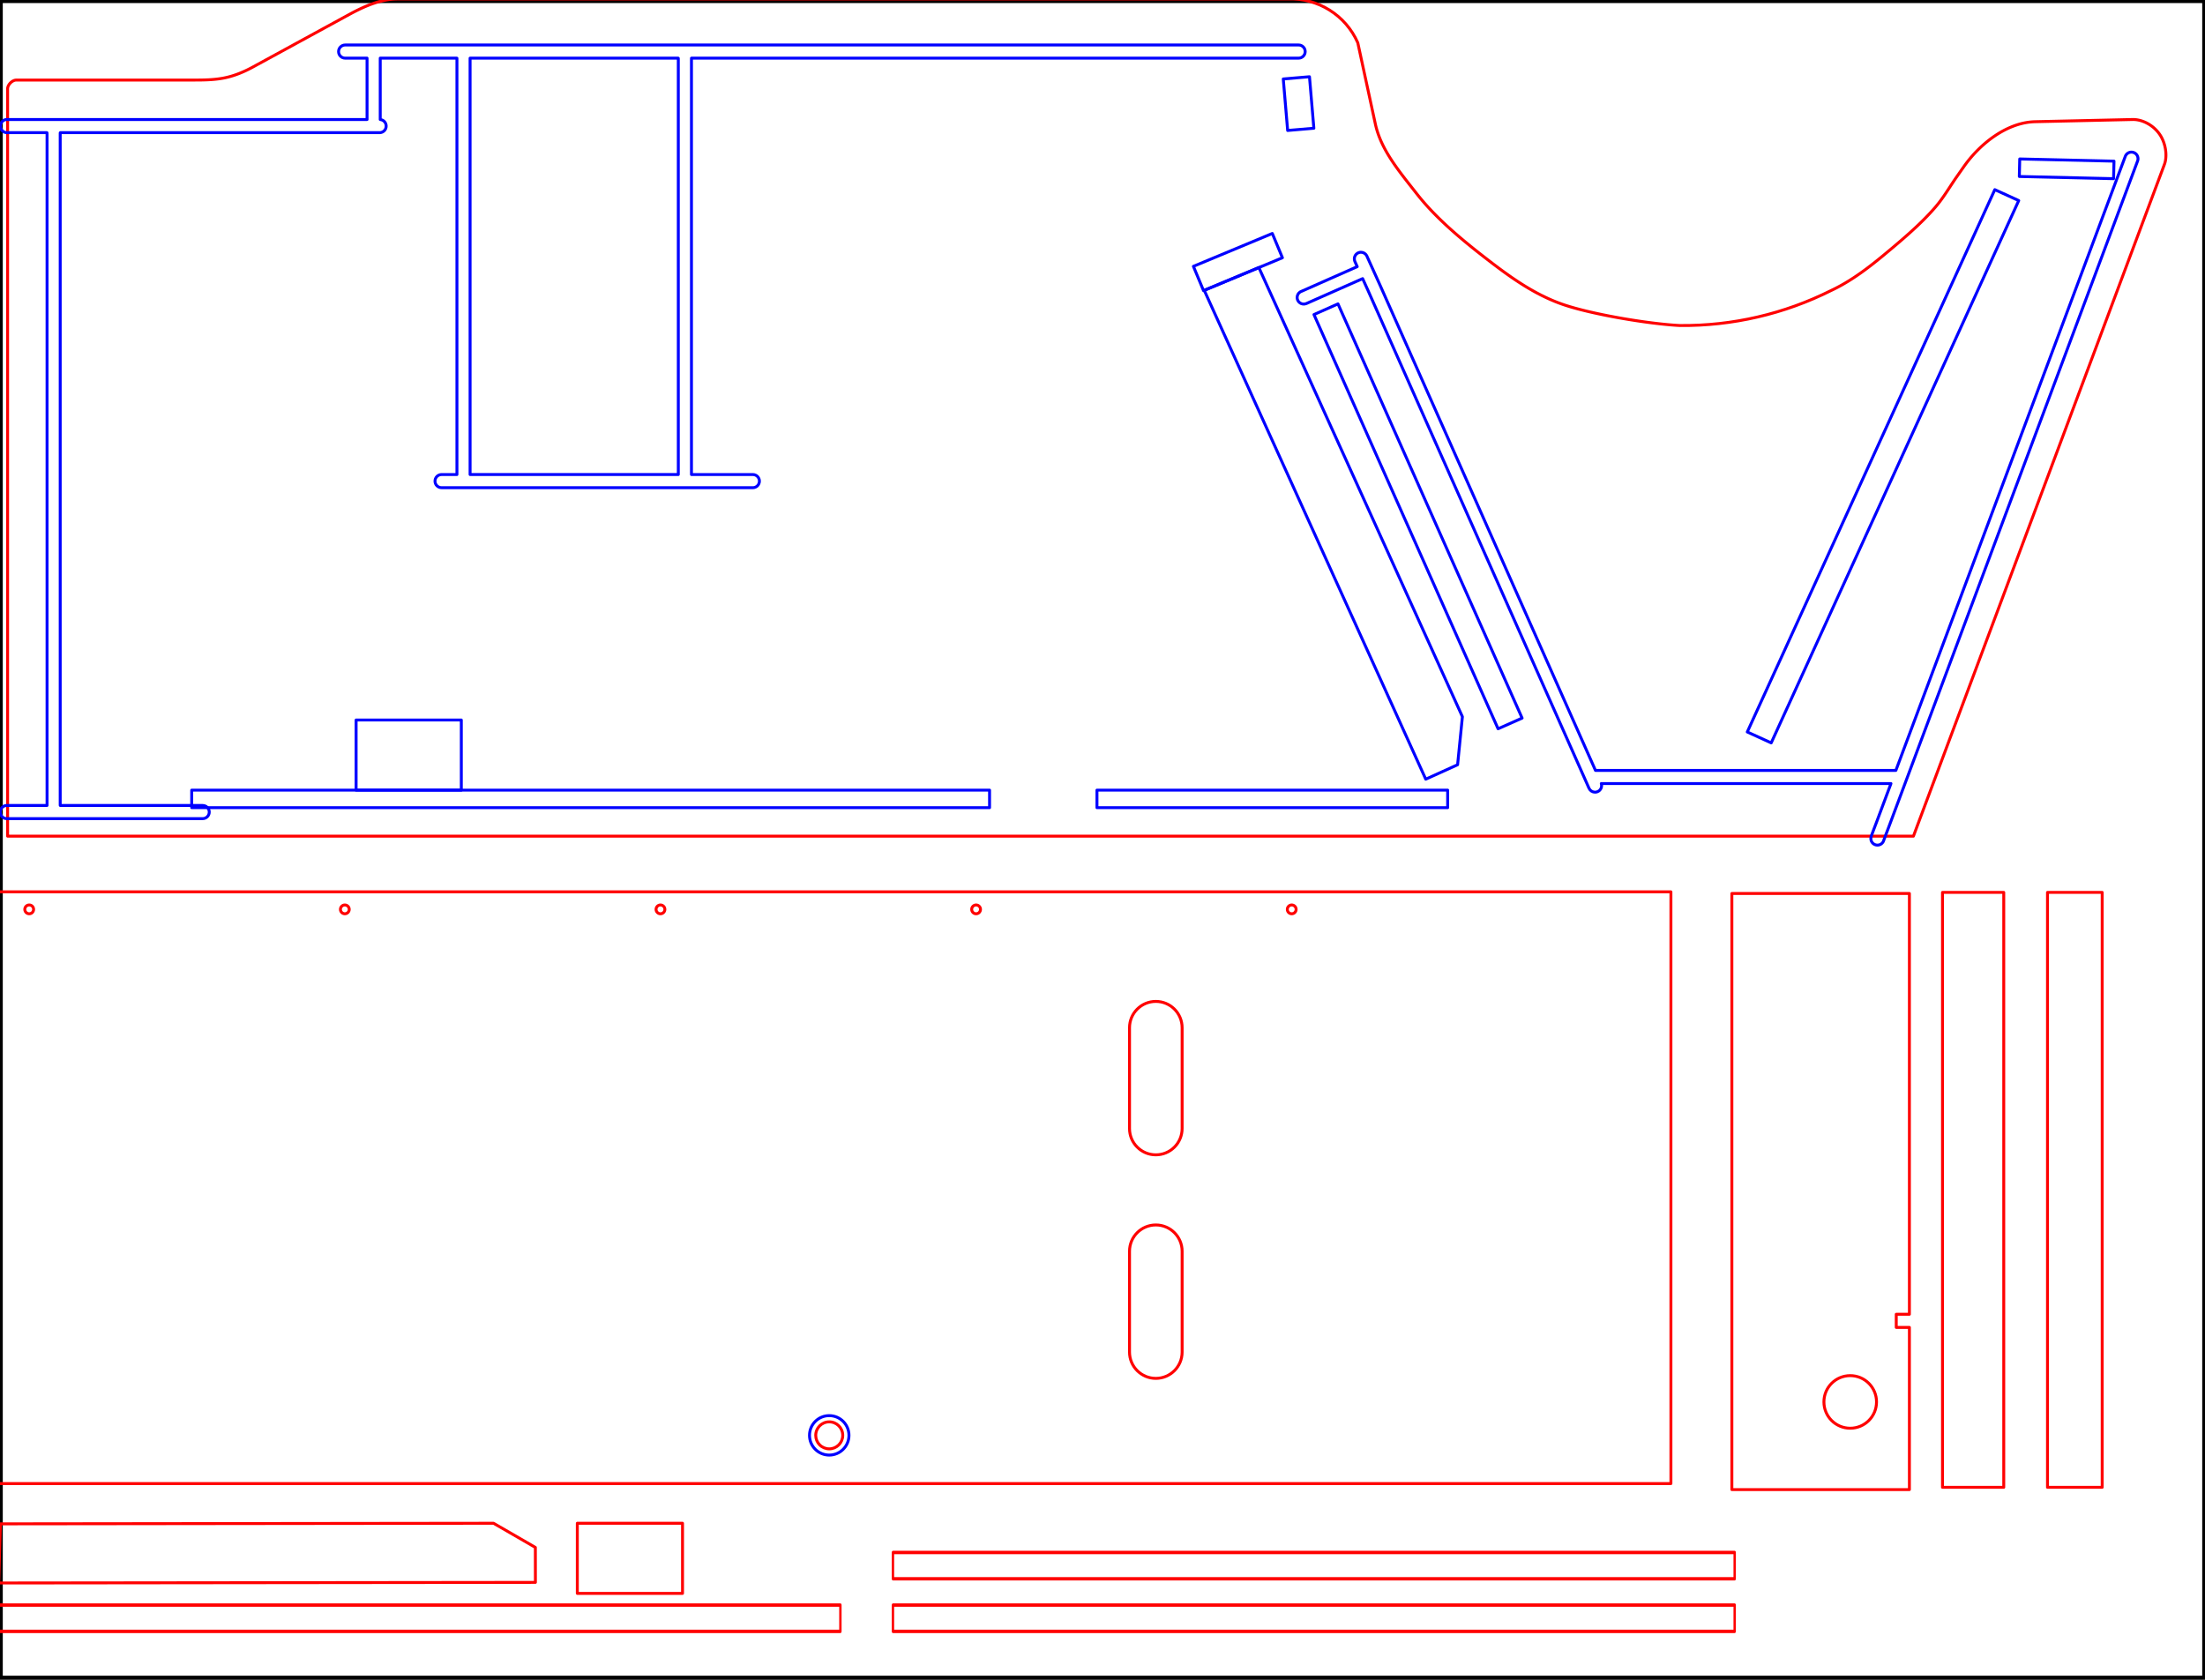 <?xml version="1.0" encoding="UTF-8" standalone="no"?>
<!DOCTYPE svg PUBLIC "-//W3C//DTD SVG 1.1//EN" "http://www.w3.org/Graphics/SVG/1.1/DTD/svg11.dtd">
<svg width="100%" height="100%" viewBox="0 0 756 576" version="1.1" xmlns="http://www.w3.org/2000/svg" xmlns:xlink="http://www.w3.org/1999/xlink" xml:space="preserve" xmlns:serif="http://www.serif.com/" style="fill-rule:evenodd;clip-rule:evenodd;stroke-linecap:round;stroke-linejoin:round;stroke-miterlimit:1.5;">
    <g transform="matrix(0.56,0,0,0.615,0,0)">
        <g id="PageSize">
            <rect x="0" y="0" width="1350" height="936" style="fill:none;stroke:black;stroke-width:3.4px;"/>
        </g>
    </g>
    <g id="Page1">
        <g id="LeftSide" transform="matrix(0.167,0,0,0.167,-33.235,187.147)">
            <path id="LWPOLYLINE" d="M916.61,-1091.26L718.61,-983.258L715.162,-981.406L711.688,-979.598L708.188,-977.837L704.662,-976.127L701.108,-974.471L697.526,-972.872L693.916,-971.334L690.278,-969.86L686.612,-968.453L682.916,-967.116L679.191,-965.853L675.436,-964.667L673.547,-964.104L671.651,-963.561L669.747,-963.04L667.835,-962.539L665.915,-962.06L663.988,-961.604L662.053,-961.17L660.11,-960.758L658.182,-960.375L656.247,-960.014L652.357,-959.356L648.442,-958.779L644.508,-958.279L640.557,-957.848L636.594,-957.484L632.623,-957.179L628.646,-956.929L624.668,-956.728L620.693,-956.572L616.724,-956.454L612.766,-956.369L604.894,-956.279L597.11,-956.258L232.61,-956.258L231.812,-956.231L231.009,-956.15L230.205,-956.016L229.4,-955.833L228.597,-955.602L227.798,-955.324L227.004,-955.003L226.218,-954.639L225.441,-954.235L224.675,-953.793L223.923,-953.314L223.186,-952.8L222.466,-952.254L221.765,-951.678L221.085,-951.072L220.428,-950.44L219.796,-949.783L219.191,-949.103L218.614,-948.402L218.068,-947.682L217.554,-946.945L217.076,-946.193L216.633,-945.427L216.229,-944.65L215.865,-943.864L215.544,-943.07L215.266,-942.271L215.035,-941.468L214.852,-940.663L214.719,-939.859L214.637,-939.057L214.61,-938.258L214.61,596.242L4127.36,596.242L4642.61,-783.005L4643.17,-784.606L4643.68,-786.257L4644.13,-787.954L4644.52,-789.693L4644.86,-791.473L4645.14,-793.29L4645.37,-795.14L4645.55,-797.022L4645.67,-798.932L4645.73,-800.867L4645.74,-802.824L4645.7,-804.801L4645.6,-806.793L4645.45,-808.799L4645.24,-810.815L4644.98,-812.838L4644.67,-814.866L4644.3,-816.894L4643.88,-818.921L4643.41,-820.944L4642.88,-822.958L4642.3,-824.962L4641.67,-826.952L4640.98,-828.926L4640.24,-830.88L4639.45,-832.812L4638.61,-834.717L4637.71,-836.595L4636.77,-838.44L4635.77,-840.252L4634.71,-842.025L4633.61,-843.758L4632.34,-845.615L4631.01,-847.423L4629.63,-849.182L4628.2,-850.89L4626.72,-852.547L4625.19,-854.153L4623.62,-855.706L4622.01,-857.206L4620.36,-858.652L4618.67,-860.043L4616.94,-861.379L4615.19,-862.658L4613.41,-863.88L4611.6,-865.045L4609.77,-866.151L4607.91,-867.197L4606.04,-868.184L4604.15,-869.11L4602.24,-869.974L4600.33,-870.776L4598.4,-871.515L4596.47,-872.189L4594.54,-872.8L4592.6,-873.345L4590.66,-873.823L4588.73,-874.235L4586.81,-874.579L4584.89,-874.855L4582.98,-875.061L4581.09,-875.198L4579.21,-875.264L4577.36,-875.258L4377.11,-870.758L4374.41,-870.667L4371.71,-870.514L4369.02,-870.301L4366.34,-870.028L4363.65,-869.696L4360.98,-869.307L4358.3,-868.861L4355.64,-868.359L4352.98,-867.802L4350.33,-867.191L4347.68,-866.527L4345.05,-865.81L4342.42,-865.042L4339.8,-864.223L4337.19,-863.355L4334.6,-862.438L4332.01,-861.473L4329.43,-860.46L4326.87,-859.402L4324.31,-858.299L4321.77,-857.151L4319.24,-855.96L4316.73,-854.726L4314.23,-853.45L4311.74,-852.134L4309.27,-850.778L4306.81,-849.383L4304.37,-847.949L4301.94,-846.479L4299.53,-844.972L4297.14,-843.43L4294.77,-841.853L4292.41,-840.243L4290.07,-838.6L4287.76,-836.925L4285.45,-835.219L4283.18,-833.483L4280.92,-831.718L4278.68,-829.924L4276.46,-828.104L4274.27,-826.256L4272.09,-824.383L4269.94,-822.486L4267.82,-820.564L4265.71,-818.62L4263.63,-816.653L4261.58,-814.666L4259.55,-812.658L4257.54,-810.631L4255.56,-808.585L4253.61,-806.522L4251.69,-804.442L4249.79,-802.346L4247.92,-800.235L4246.08,-798.111L4244.27,-795.973L4242.48,-793.823L4240.73,-791.661L4239,-789.49L4237.31,-787.308L4235.65,-785.118L4234.02,-782.92L4232.42,-780.716L4230.86,-778.505L4215.11,-756.005L4212.64,-752.434L4210.18,-748.79L4205.23,-741.32L4200.23,-733.669L4197.68,-729.798L4195.1,-725.91L4192.48,-722.012L4189.8,-718.116L4187.07,-714.228L4184.28,-710.36L4181.42,-706.52L4179.96,-704.613L4178.48,-702.717L4176.98,-700.832L4175.47,-698.96L4173.92,-697.102L4172.36,-695.258L4169.67,-692.165L4166.94,-689.086L4164.17,-686.022L4161.36,-682.97L4158.52,-679.932L4155.63,-676.906L4152.71,-673.892L4149.76,-670.889L4146.77,-667.897L4143.75,-664.915L4140.69,-661.943L4137.61,-658.98L4134.5,-656.025L4131.35,-653.078L4128.18,-650.139L4124.99,-647.206L4118.52,-641.359L4111.96,-635.532L4105.31,-629.722L4098.59,-623.924L4091.8,-618.133L4084.95,-612.344L4071.11,-600.758L4064.65,-595.401L4058.13,-590.065L4051.56,-584.761L4044.92,-579.502L4041.58,-576.893L4038.22,-574.3L4034.84,-571.724L4031.44,-569.166L4028.02,-566.629L4024.58,-564.114L4021.12,-561.621L4017.64,-559.154L4014.14,-556.712L4010.61,-554.299L4007.07,-551.914L4003.49,-549.561L3999.9,-547.239L3996.28,-544.951L3992.64,-542.699L3988.97,-540.483L3985.27,-538.305L3981.55,-536.167L3977.8,-534.071L3974.02,-532.017L3970.21,-530.007L3966.37,-528.043L3962.51,-526.126L3958.61,-524.258C3862.29,-475.95 3755.86,-451.269 3648.11,-452.258L3641.92,-452.604L3635.41,-453.048L3628.61,-453.589L3621.53,-454.222L3614.2,-454.945L3606.64,-455.754L3598.87,-456.648L3590.91,-457.622L3582.79,-458.674L3574.54,-459.8L3566.16,-460.998L3557.69,-462.264L3549.15,-463.595L3540.55,-464.989L3531.93,-466.442L3523.31,-467.952L3514.7,-469.514L3506.13,-471.127L3497.62,-472.787L3489.19,-474.491L3480.88,-476.236L3472.69,-478.018L3464.65,-479.836L3456.79,-481.685L3449.12,-483.563L3441.68,-485.467L3434.47,-487.393L3430.97,-488.364L3427.53,-489.339L3424.17,-490.319L3420.88,-491.302L3417.66,-492.289L3414.53,-493.278L3411.48,-494.27L3408.52,-495.265L3405.64,-496.261L3402.86,-497.258L3400.12,-498.269L3397.4,-499.301L3394.69,-500.354L3392,-501.428L3389.32,-502.522L3386.65,-503.636L3383.99,-504.769L3381.35,-505.923L3378.72,-507.095L3376.1,-508.286L3370.9,-510.724L3365.75,-513.232L3360.64,-515.81L3355.58,-518.454L3350.56,-521.162L3345.58,-523.931L3340.64,-526.758L3335.73,-529.642L3330.86,-532.58L3326.03,-535.569L3321.23,-538.606L3316.46,-541.69L3311.72,-544.817L3307.01,-547.985L3302.32,-551.192L3297.66,-554.435L3293.03,-557.711L3288.41,-561.018L3283.82,-564.354L3279.24,-567.715L3274.68,-571.1L3270.14,-574.506L3265.61,-577.93L3256.59,-584.823L3247.61,-591.758L3237.81,-599.402L3232.93,-603.242L3228.08,-607.097L3223.25,-610.965L3218.43,-614.847L3213.65,-618.744L3208.89,-622.656L3204.16,-626.584L3199.47,-630.528L3194.8,-634.488L3190.17,-638.466L3185.58,-642.461L3181.03,-646.473L3176.52,-650.504L3172.05,-654.554L3167.63,-658.623L3163.26,-662.711L3158.93,-666.82L3154.66,-670.949L3150.44,-675.099L3146.27,-679.27L3142.16,-683.463L3138.12,-687.679L3134.13,-691.917L3130.21,-696.178L3126.35,-700.463L3122.56,-704.773L3118.84,-709.106L3115.19,-713.465L3111.61,-717.849L3108.11,-722.258L3101.14,-731.132L3094.21,-739.921L3087.37,-748.648L3084,-752.995L3080.66,-757.334L3077.35,-761.669L3074.1,-766.001L3070.88,-770.334L3067.73,-774.671L3064.63,-779.013L3061.59,-783.364L3058.62,-787.727L3055.71,-792.104L3052.89,-796.497L3050.14,-800.91L3048.8,-803.125L3047.48,-805.346L3046.18,-807.573L3044.91,-809.806L3043.66,-812.046L3042.43,-814.294L3041.22,-816.549L3040.05,-818.812L3038.89,-821.084L3037.77,-823.364L3036.67,-825.652L3035.6,-827.951L3034.55,-830.258L3033.53,-832.576L3032.55,-834.904L3031.59,-837.243L3030.66,-839.592L3029.77,-841.953L3028.9,-844.326L3028.07,-846.71L3027.26,-849.107L3026.5,-851.517L3025.76,-853.939L3025.06,-856.375L3024.39,-858.825L3023.76,-861.288L3023.17,-863.766L3022.61,-866.258L2986.61,-1032.76C2961.73,-1089.56 2904.57,-1125.29 2842.61,-1122.76L1015.61,-1122.76L1012.37,-1122.71L1009.13,-1122.59L1005.89,-1122.38L1002.66,-1122.09L999.437,-1121.72L996.22,-1121.27L993.01,-1120.76L989.808,-1120.17L986.613,-1119.51L983.427,-1118.79L980.251,-1118.01L977.084,-1117.16L973.927,-1116.26L970.781,-1115.3L967.647,-1114.29L964.524,-1113.23L961.414,-1112.12L958.316,-1110.96L955.233,-1109.76L952.163,-1108.51L949.107,-1107.23L946.067,-1105.91L943.042,-1104.56L940.033,-1103.17L937.042,-1101.76L934.067,-1100.32L931.11,-1098.86L928.171,-1097.37L925.251,-1095.87L922.351,-1094.35L916.61,-1091.26Z" style="fill:none;stroke:rgb(255,0,0);stroke-width:6px;stroke-miterlimit:2;"/>
            <path id="LWPOLYLINE1" serif:id="LWPOLYLINE" d="M214.719,-875.258L952.591,-875.258L952.591,-875.262L952.589,-1001.25L909.923,-1001.26L907.618,-1001.25C900.162,-1001.25 894.118,-1007.29 894.118,-1014.75C894.118,-1018.33 895.54,-1021.76 898.072,-1024.3C900.603,-1026.83 904.037,-1028.25 907.618,-1028.25L909.727,-1028.26L2865.11,-1028.26C2868.69,-1028.26 2872.12,-1026.84 2874.66,-1024.3C2877.19,-1021.77 2878.61,-1018.34 2878.61,-1014.76C2878.61,-1011.18 2877.19,-1007.74 2874.66,-1005.21C2872.12,-1002.68 2868.69,-1001.26 2865.11,-1001.26L2862.06,-1001.26L1619.11,-1001.26L1618.61,-1001.22L1618.61,-146.272L1618.75,-146.258L1726.72,-146.258L1744.61,-146.256C1748.19,-146.256 1751.62,-144.834 1754.16,-142.302C1756.69,-139.77 1758.11,-136.336 1758.11,-132.756C1758.11,-129.176 1756.69,-125.742 1754.16,-123.21C1751.62,-120.678 1748.19,-119.256 1744.61,-119.256L1734.9,-119.258L1122.39,-119.258L1105.59,-119.276C1098.13,-119.276 1092.09,-125.32 1092.09,-132.776C1092.09,-136.357 1093.51,-139.79 1096.04,-142.322C1098.57,-144.854 1102.01,-146.276 1105.59,-146.276L1119.67,-146.258L1137.09,-146.258L1137.11,-146.447L1137.11,-1001.13L1136.93,-1001.26L979.656,-1001.26L979.652,-875.206L979.662,-875.196C986.576,-874.521 991.849,-868.708 991.849,-861.76C991.849,-854.81 986.573,-848.996 979.656,-848.324L979.32,-848.283L978.984,-848.258L322.863,-848.258L322.61,-847.751L322.61,532.859L322.761,533.242L615.11,533.242C618.69,533.242 622.124,534.664 624.656,537.196C627.187,539.727 628.61,543.161 628.61,546.742C628.61,550.322 627.187,553.756 624.656,556.287C622.124,558.819 618.69,560.242 615.11,560.242L214.61,560.242L212.911,560.252C205.455,560.252 199.411,554.207 199.411,546.752C199.411,543.171 200.833,539.737 203.365,537.206C205.896,534.674 209.33,533.252 212.911,533.252L214.61,533.242L295.507,533.242L295.61,532.859L295.61,-847.751L295.266,-848.258L214.61,-848.258L213.21,-848.286C205.754,-848.286 199.71,-854.33 199.71,-861.786C199.71,-865.367 201.132,-868.801 203.664,-871.332C206.196,-873.864 209.63,-875.286 213.21,-875.286L214.719,-875.258Z" style="fill:none;stroke:rgb(0,0,255);stroke-width:6px;stroke-miterlimit:2;"/>
            <path id="LWPOLYLINE2" serif:id="LWPOLYLINE" d="M1591.62,-146.314L1591.61,-1000.92L1591.2,-1001.26L1164.35,-1001.26L1164.11,-1001.19L1164.13,-146.293L1591.62,-146.314Z" style="fill:none;stroke:rgb(0,0,255);stroke-width:6px;stroke-miterlimit:2;"/>
            <path id="LWPOLYLINE3" serif:id="LWPOLYLINE" d="M4066.5,604.579C4064.95,610.518 4059.58,614.66 4053.44,614.66C4045.99,614.66 4039.94,608.616 4039.94,601.16C4039.94,600.336 4040.02,599.514 4040.17,598.703L4040.73,596.239L4051.48,567.897L4081.23,488.243L3486.51,488.23L3486.77,489.14C3487.04,490.213 3487.18,491.316 3487.18,492.423C3487.18,496.003 3485.76,499.437 3483.22,501.969C3480.69,504.5 3477.26,505.923 3473.68,505.923C3468.55,505.923 3463.87,503.018 3461.59,498.426L3461.25,497.743L3460.93,497.052L3007.64,-524.104L2996.58,-548.531L2881.38,-497.528L2880.96,-497.383L2880.55,-497.245C2878.97,-496.619 2877.28,-496.297 2875.58,-496.297C2868.12,-496.297 2862.08,-502.342 2862.08,-509.797C2862.08,-514.308 2864.33,-518.521 2868.08,-521.026L2868.65,-521.368L2869.24,-521.671L2870.45,-522.217L2985.44,-573.133L2980.78,-583.422L2980.11,-585.289C2979.73,-586.556 2979.53,-587.871 2979.53,-589.194C2979.53,-592.774 2980.95,-596.208 2983.49,-598.74C2986.02,-601.272 2989.45,-602.694 2993.03,-602.694C2997.86,-602.694 3002.33,-600.112 3004.74,-595.924L3005.08,-595.249L3005.38,-594.557L3032.28,-535.149L3474.57,461.239L4091.27,461.242L4091.33,461.2L4562.13,-799.125L4562.39,-799.786C4564.43,-804.935 4569.4,-808.317 4574.94,-808.317C4578.52,-808.317 4581.96,-806.894 4584.49,-804.363C4587.02,-801.831 4588.44,-798.397 4588.44,-794.817C4588.44,-793.41 4588.22,-792.012 4587.79,-790.673L4587.69,-790.388L4076.77,577.345L4069.6,596.239L4066.5,604.579Z" style="fill:none;stroke:rgb(0,0,255);stroke-width:6px;stroke-miterlimit:2;"/>
            <path id="LWPOLYLINE4" serif:id="LWPOLYLINE" d="M4539.11,-789.758L4345.61,-794.258L4344.77,-758.268L4538.27,-753.768L4539.11,-789.758Z" style="fill:none;stroke:rgb(0,0,255);stroke-width:6px;stroke-miterlimit:2;"/>
            <path id="LWPOLYLINE5" serif:id="LWPOLYLINE" d="M2649.11,-573.758L2811.11,-641.258L2831.88,-591.412L2669.88,-523.912L2649.11,-573.758Z" style="fill:none;stroke:rgb(0,0,255);stroke-width:6px;stroke-miterlimit:2;"/>
            <path id="LWPOLYLINE6" serif:id="LWPOLYLINE" d="M3201.38,350.982L2783.51,-571.246L2671.4,-524.51L3126.11,479.242L3191.52,449.603L3201.38,350.982Z" style="fill:none;stroke:rgb(0,0,255);stroke-width:6px;stroke-miterlimit:2;"/>
            <path id="LWPOLYLINE7" serif:id="LWPOLYLINE" d="M2896.61,-474.758L3274.61,375.742L3323.95,353.81L2945.95,-496.69L2896.61,-474.758Z" style="fill:none;stroke:rgb(0,0,255);stroke-width:6px;stroke-miterlimit:2;"/>
            <rect id="LWPOLYLINE8" serif:id="LWPOLYLINE" x="592.61" y="501.742" width="1638" height="36" style="fill:none;stroke:rgb(0,0,255);stroke-width:6px;stroke-miterlimit:2;"/>
            <rect id="LWPOLYLINE9" serif:id="LWPOLYLINE" x="930.11" y="357.742" width="216" height="144" style="fill:none;stroke:rgb(0,0,255);stroke-width:6px;stroke-miterlimit:2;"/>
            <rect id="LWPOLYLINE10" serif:id="LWPOLYLINE" x="2451.11" y="501.742" width="720" height="36" style="fill:none;stroke:rgb(0,0,255);stroke-width:6px;stroke-miterlimit:2;"/>
            <path id="LWPOLYLINE11" serif:id="LWPOLYLINE" d="M2842.61,-852.758L2833.61,-958.505L2887.41,-963.084L2896.41,-857.338L2842.61,-852.758Z" style="fill:none;stroke:rgb(0,0,255);stroke-width:6px;stroke-miterlimit:2;"/>
            <path id="LWPOLYLINE12" serif:id="LWPOLYLINE" d="M3786.25,382.309L3835.38,404.728L4343.55,-708.8L4294.42,-731.219L3786.25,382.309Z" style="fill:none;stroke:rgb(0,0,255);stroke-width:6px;stroke-miterlimit:2;"/>
        </g>
        <g id="BackDoor" transform="matrix(-0.167,1.38778e-17,-1.38778e-17,-0.167,1757.59,399.998)">
            <rect id="LWPOLYLINE13" serif:id="LWPOLYLINE" x="7094.04" y="-651.009" width="3451.5" height="1215" style="fill:none;stroke:rgb(255,0,0);stroke-width:6px;stroke-miterlimit:2;"/>
            <path id="LWPOLYLINE14" serif:id="LWPOLYLINE" d="M10455.5,527.991C10455.5,530.387 10456.5,532.686 10458.1,534.38C10459.8,536.075 10462.1,537.027 10464.5,537.027C10469.5,537.027 10473.6,532.981 10473.6,527.991C10473.6,523 10469.5,518.955 10464.5,518.955C10462.1,518.955 10459.8,519.907 10458.1,521.601C10456.5,523.296 10455.5,525.594 10455.5,527.991Z" style="fill:none;stroke:rgb(255,0,0);stroke-width:6px;stroke-miterlimit:2;"/>
            <path id="LWPOLYLINE15" serif:id="LWPOLYLINE" d="M9807.5,527.991C9807.5,530.387 9808.45,532.686 9810.15,534.38C9811.84,536.075 9814.14,537.027 9816.54,537.027C9821.53,537.027 9825.57,532.981 9825.57,527.991C9825.57,523 9821.53,518.955 9816.54,518.955C9814.14,518.955 9811.84,519.907 9810.15,521.601C9808.45,523.296 9807.5,525.594 9807.5,527.991Z" style="fill:none;stroke:rgb(255,0,0);stroke-width:6px;stroke-miterlimit:2;"/>
            <path id="LWPOLYLINE16" serif:id="LWPOLYLINE" d="M9159.5,527.991C9159.5,530.387 9160.45,532.686 9162.15,534.38C9163.84,536.075 9166.14,537.027 9168.54,537.027C9173.53,537.027 9177.57,532.981 9177.57,527.991C9177.57,523 9173.53,518.955 9168.54,518.955C9166.14,518.955 9163.84,519.907 9162.15,521.601C9160.45,523.296 9159.5,525.594 9159.5,527.991Z" style="fill:none;stroke:rgb(255,0,0);stroke-width:6px;stroke-miterlimit:2;"/>
            <path id="LWPOLYLINE17" serif:id="LWPOLYLINE" d="M8511.5,527.991C8511.5,530.387 8512.45,532.686 8514.15,534.38C8515.84,536.075 8518.14,537.027 8520.54,537.027C8525.53,537.027 8529.57,532.981 8529.57,527.991C8529.57,523 8525.53,518.955 8520.54,518.955C8518.14,518.955 8515.84,519.907 8514.15,521.601C8512.45,523.296 8511.5,525.594 8511.5,527.991Z" style="fill:none;stroke:rgb(255,0,0);stroke-width:6px;stroke-miterlimit:2;"/>
            <path id="LWPOLYLINE18" serif:id="LWPOLYLINE" d="M7863.5,527.991C7863.5,530.387 7864.45,532.686 7866.15,534.38C7867.84,536.075 7870.14,537.027 7872.54,537.027C7877.53,537.027 7881.57,532.981 7881.57,527.991C7881.57,523 7877.53,518.955 7872.54,518.955C7870.14,518.955 7867.84,519.907 7866.15,521.601C7864.45,523.296 7863.5,525.594 7863.5,527.991Z" style="fill:none;stroke:rgb(255,0,0);stroke-width:6px;stroke-miterlimit:2;"/>
            <path id="LWPOLYLINE19" serif:id="LWPOLYLINE" d="M8794.32,-552.009C8794.32,-536.7 8806.73,-524.289 8822.04,-524.289C8837.35,-524.289 8849.76,-536.7 8849.76,-552.009C8849.76,-559.361 8846.84,-566.412 8841.64,-571.61C8836.44,-576.809 8829.39,-579.729 8822.04,-579.729C8814.68,-579.729 8807.64,-576.809 8802.44,-571.61C8797.24,-566.412 8794.32,-559.361 8794.32,-552.009Z" style="fill:none;stroke:rgb(255,0,0);stroke-width:6px;stroke-miterlimit:2;"/>
            <path id="LWPOLYLINE20" serif:id="LWPOLYLINE" d="M8781.54,-552.009C8781.54,-529.642 8799.67,-511.509 8822.04,-511.509C8844.41,-511.509 8862.54,-529.642 8862.54,-552.009C8862.54,-574.377 8844.41,-592.509 8822.04,-592.509C8799.67,-592.509 8781.54,-574.377 8781.54,-552.009Z" style="fill:none;stroke:rgb(0,0,255);stroke-width:6px;stroke-miterlimit:2;"/>
            <path id="LWPOLYLINE21" serif:id="LWPOLYLINE" d="M8151.54,338.991C8181.36,338.991 8205.54,314.814 8205.54,284.991L8205.54,77.991C8205.54,48.168 8181.36,23.991 8151.54,23.991C8137.22,23.991 8123.48,29.68 8113.35,39.807C8103.23,49.934 8097.54,63.669 8097.54,77.991L8097.54,284.991C8097.54,314.814 8121.71,338.991 8151.54,338.991Z" style="fill:none;stroke:rgb(255,0,0);stroke-width:6px;stroke-miterlimit:2;"/>
            <path id="LWPOLYLINE22" serif:id="LWPOLYLINE" d="M8151.54,-120.009C8181.36,-120.009 8205.54,-144.186 8205.54,-174.009L8205.54,-381.009C8205.54,-410.832 8181.36,-435.009 8151.54,-435.009C8121.71,-435.009 8097.54,-410.832 8097.54,-381.009L8097.54,-174.009C8097.54,-144.186 8121.71,-120.009 8151.54,-120.009Z" style="fill:none;stroke:rgb(255,0,0);stroke-width:6px;stroke-miterlimit:2;"/>
        </g>
        <g id="BackBottom" transform="matrix(-0.167,-2.04108e-17,2.04108e-17,-0.167,703.276,119.205)">
            <path id="LWPOLYLINE23" serif:id="LWPOLYLINE" d="M358.656,-2164.77C358.656,-2134.94 382.832,-2110.77 412.656,-2110.77C442.479,-2110.77 466.656,-2134.94 466.656,-2164.77C466.656,-2194.59 442.479,-2218.77 412.656,-2218.77C382.832,-2218.77 358.656,-2194.59 358.656,-2164.77Z" style="fill:none;stroke:rgb(255,0,0);stroke-width:6px;stroke-miterlimit:2;"/>
            <g id="LWPOLYLINE24" serif:id="LWPOLYLINE" transform="matrix(3.67394e-16,-6,6,3.67394e-16,-3317.84,787.232)">
                <path d="M466.5,601.5L522,601.5L522,662.25L318,662.25L318,601.5L462,601.5L462,606L466.5,606L466.5,601.5Z" style="fill:none;stroke:rgb(255,0,0);stroke-width:1px;stroke-miterlimit:2;"/>
            </g>
        </g>
        <g transform="matrix(6.12323e-17,1,-1,6.12323e-17,1446.75,-552)">
            <g id="BezelRetainer">
                <rect id="LWPOLYLINE25" serif:id="LWPOLYLINE" x="858" y="759.75" width="204" height="21" style="fill:none;stroke:rgb(255,0,0);stroke-width:1px;stroke-miterlimit:2;"/>
            </g>
        </g>
        <g transform="matrix(6.12323e-17,1,-1,6.12323e-17,1443,-552)">
            <g id="KickPlateLip">
                <rect id="LWPOLYLINE26" serif:id="LWPOLYLINE" x="858" y="722.25" width="204" height="18.75" style="fill:none;stroke:rgb(255,0,0);stroke-width:1px;stroke-miterlimit:2;"/>
            </g>
        </g>
        <g id="BlockingLeft" transform="matrix(0.167,0,0,0.167,229.843,359.428)">
            <g id="MonitorBlockingRight" transform="matrix(1,0,0,1,-1662.5,-857.892)">
                <path id="LWPOLYLINE27" serif:id="LWPOLYLINE" d="M1299.48,1833.33L287.001,1834.53L283.445,1955.94L1385.39,1954.72L1385.3,1882.91L1299.48,1833.33Z" style="fill:none;stroke:rgb(255,0,0);stroke-width:6px;stroke-miterlimit:2;"/>
            </g>
            <g transform="matrix(1,0,0,1,-808.142,-48.007)">
                <rect id="LWPOLYLINE28" serif:id="LWPOLYLINE" x="617.083" y="1023.44" width="216" height="144" style="fill:none;stroke:rgb(255,0,0);stroke-width:6px;stroke-miterlimit:2;"/>
            </g>
            <g id="_4ftBlock" serif:id="4ftBlock" transform="matrix(1.055,0,0,1.5,-1677,-1026.59)">
                <rect id="LWPOLYLINE29" serif:id="LWPOLYLINE" x="282.426" y="1446.68" width="1638" height="36" style="fill:none;stroke:rgb(255,0,0);stroke-width:4.63px;stroke-miterlimit:2;"/>
            </g>
            <g id="_4ftBlock1" serif:id="4ftBlock" transform="matrix(1.055,0,0,1.5,158.997,-1026.59)">
                <rect id="LWPOLYLINE30" serif:id="LWPOLYLINE" x="282.426" y="1446.68" width="1638" height="36" style="fill:none;stroke:rgb(255,0,0);stroke-width:4.63px;stroke-miterlimit:2;"/>
            </g>
            <g id="_4ftBlock2" serif:id="4ftBlock" transform="matrix(1.055,0,0,1.5,158.997,-1134.59)">
                <rect id="LWPOLYLINE31" serif:id="LWPOLYLINE" x="282.426" y="1446.68" width="1638" height="36" style="fill:none;stroke:rgb(255,0,0);stroke-width:4.63px;stroke-miterlimit:2;"/>
            </g>
        </g>
    </g>
</svg>

